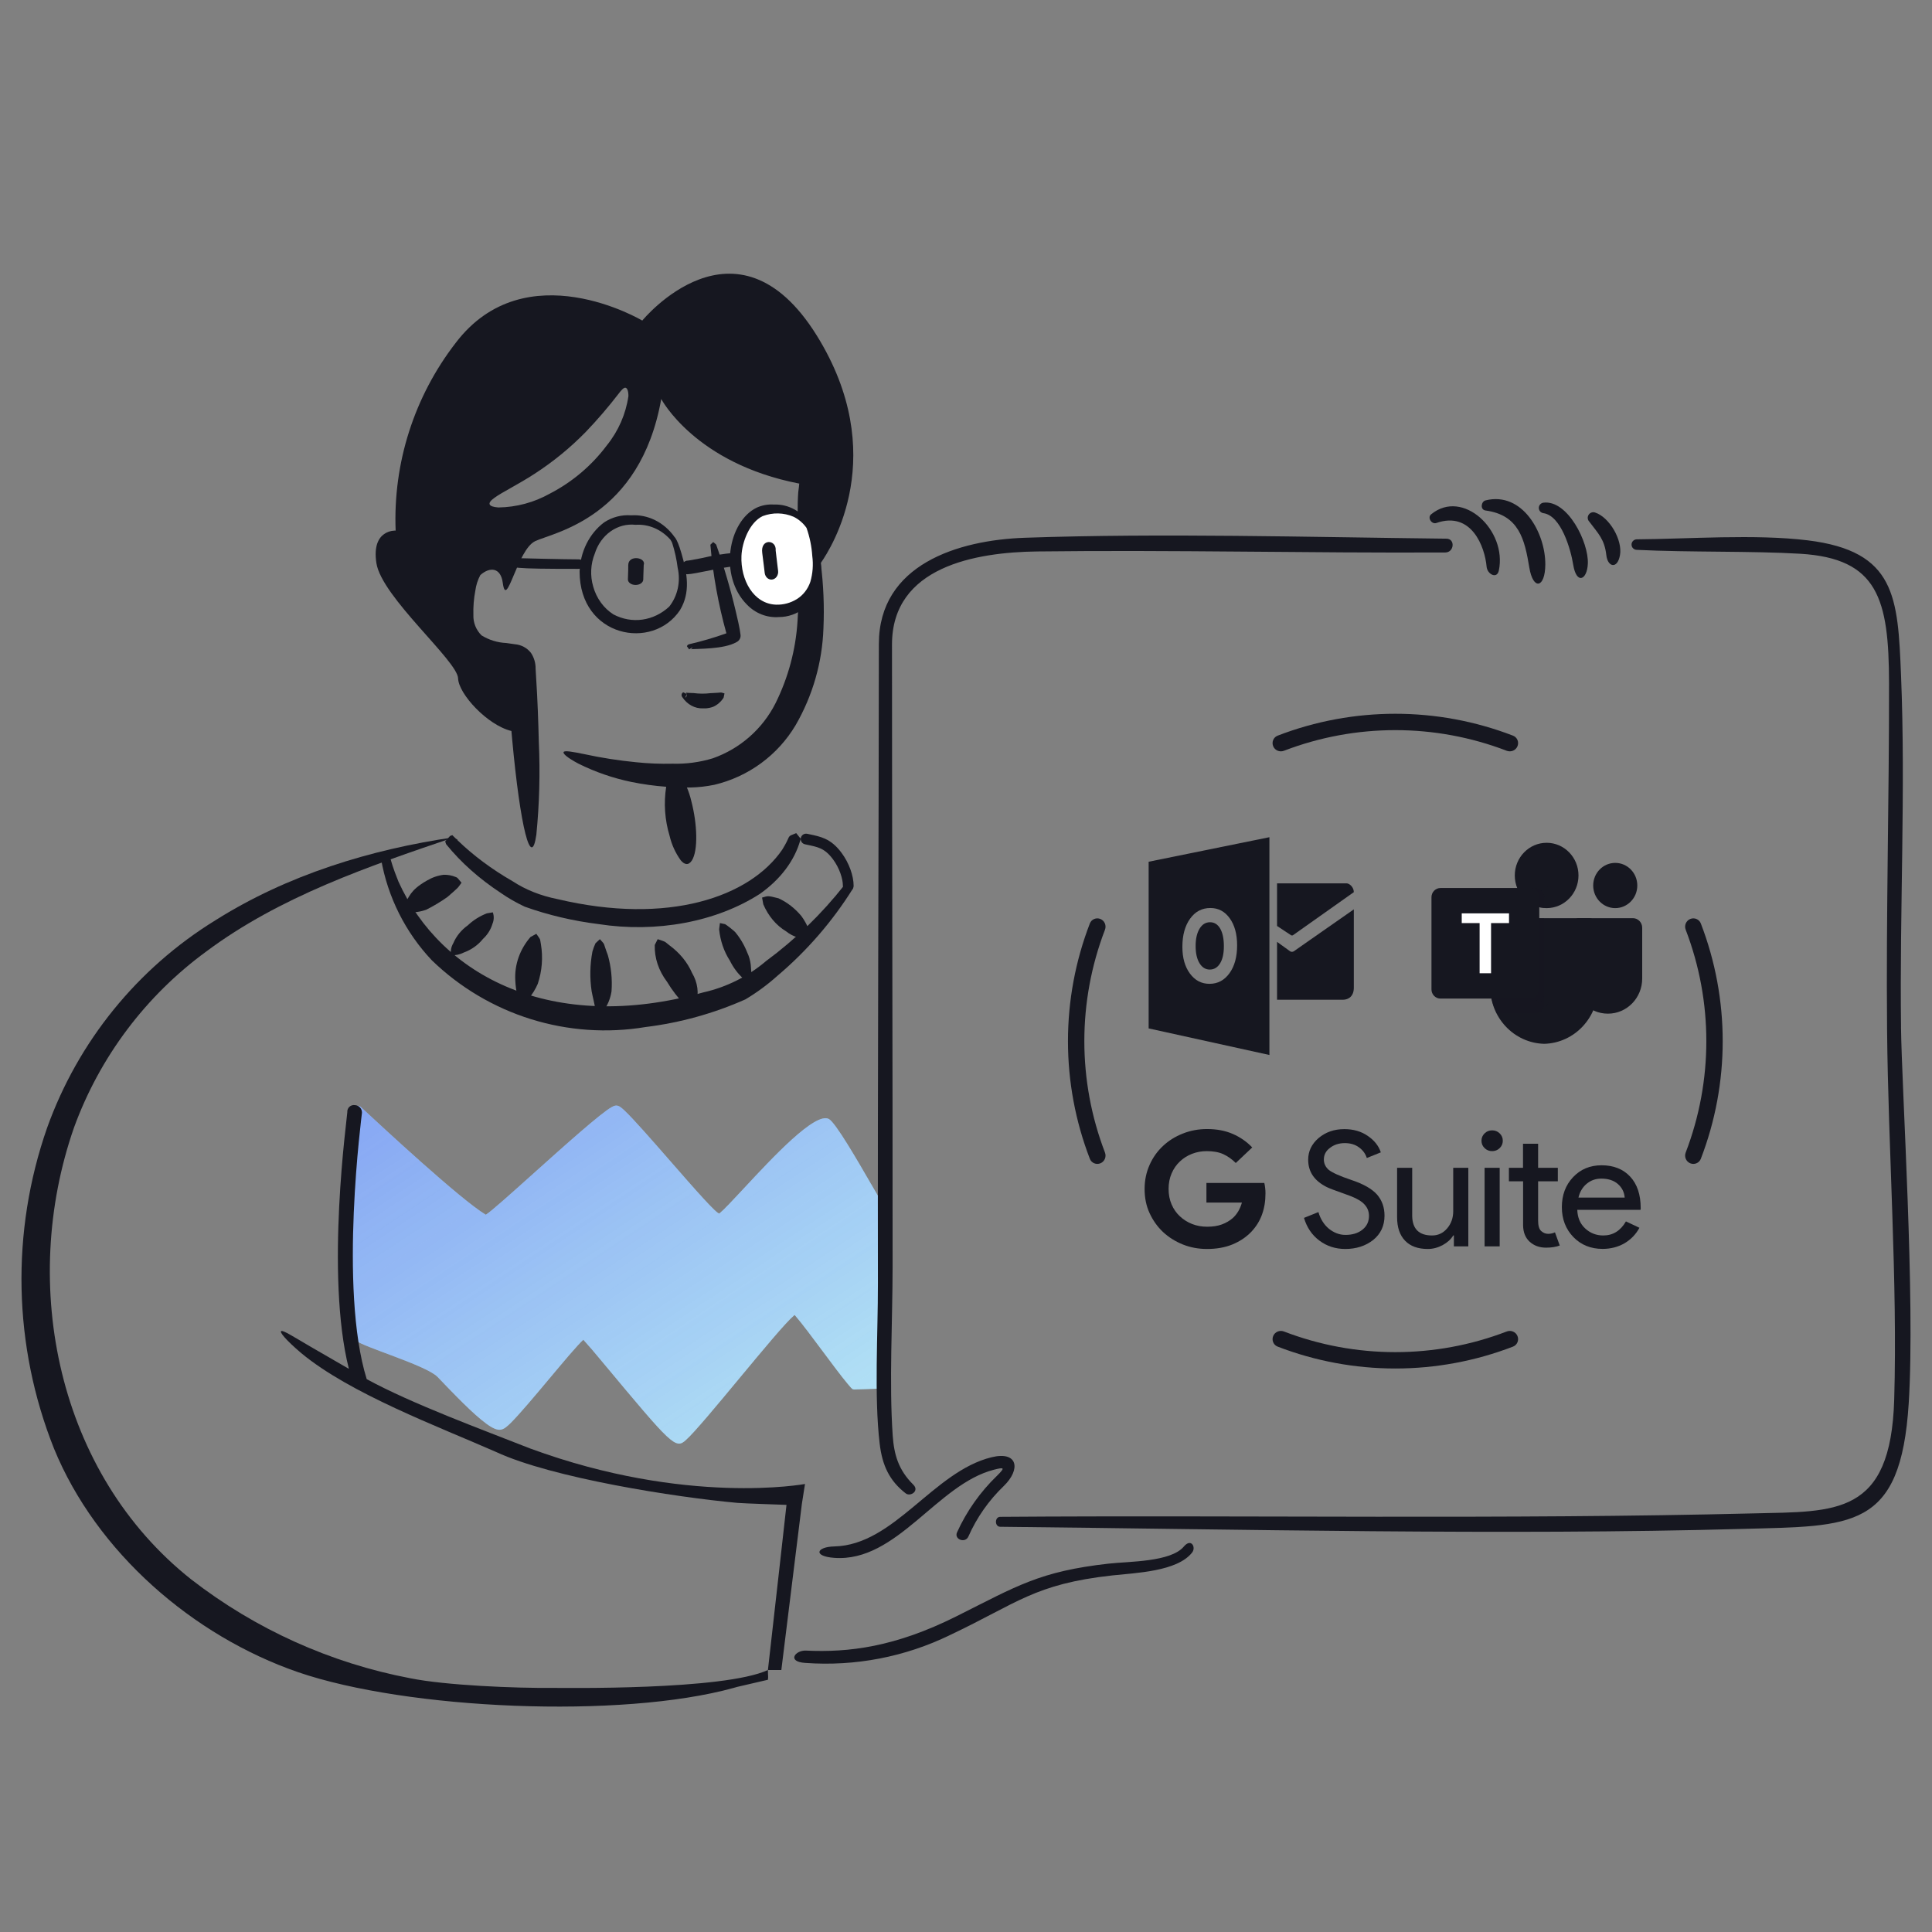 <svg width="284" height="284" viewBox="0 0 284 284" fill="none" xmlns="http://www.w3.org/2000/svg">
<rect x="0" y="0" width="284" height="284" fill="#808080" stroke="none"/>
<path fill-rule="evenodd" clip-rule="evenodd" d="M109.342 174.688C113.599 170.115 119.882 163.366 121.86 164.497C122.87 165.085 126.038 170.568 128.045 174.042C128.599 175.002 129.065 175.808 129.372 176.315C129.372 178.317 129.417 203.435 129.248 203.899C129.208 203.987 129.15 204.06 129.077 204.114C129.005 204.167 125.664 204.247 125.578 204.253C125.297 204.242 125.257 204.195 124.737 203.582C124.681 203.516 124.62 203.444 124.552 203.364C123.638 202.271 122.303 200.477 120.948 198.657C119.435 196.624 117.898 194.559 116.896 193.399C116.837 193.337 116.819 193.311 116.801 193.311C116.785 193.312 116.768 193.336 116.719 193.375C115.534 194.359 112.099 198.499 108.677 202.624C105.376 206.603 102.087 210.567 100.84 211.671C99.31 213.107 98.725 212.408 88.659 200.34C87.172 198.548 86.751 198.054 85.749 196.945C84.836 197.783 82.881 200.118 80.805 202.597C78.697 205.114 76.466 207.78 75.073 209.177C73.968 210.238 73.435 210.703 71.498 209.288C69.545 207.866 66.807 205.005 64.331 202.419C62.694 200.709 53.406 198.022 52.3 197.045C52.043 196.815 51.892 196.753 51.78 196.638C51.367 196.217 50.313 184.276 51.384 182.525C49.732 174.832 50.668 170.154 51.78 166.211C51.332 164.442 51.784 163.605 51.78 163.413C51.785 163.255 51.827 163.102 51.9 162.969C51.972 162.835 52.074 162.725 52.196 162.651C52.317 162.576 52.453 162.538 52.59 162.542C52.728 162.545 52.862 162.59 52.98 162.671C52.997 162.685 53.15 162.827 53.417 163.075C55.847 165.334 67.693 176.349 71.409 178.561C72.091 178.169 75.015 175.548 78.37 172.538C82.957 168.425 88.353 163.586 89.937 162.727C90.672 162.306 91.017 162.517 91.775 163.218C93.108 164.469 95.859 167.617 98.572 170.722C102.052 174.707 105.472 178.621 105.76 178.368C106.458 177.786 107.76 176.387 109.342 174.688Z" fill="#BCF0F5"/>
<path fill-rule="evenodd" clip-rule="evenodd" d="M109.342 174.688C113.599 170.115 119.882 163.366 121.86 164.497C122.87 165.085 126.038 170.568 128.045 174.042C128.599 175.002 129.065 175.808 129.372 176.315C129.372 178.317 129.417 203.435 129.248 203.899C129.208 203.987 129.15 204.06 129.077 204.114C129.005 204.167 125.664 204.247 125.578 204.253C125.297 204.242 125.257 204.195 124.737 203.582C124.681 203.516 124.62 203.444 124.552 203.364C123.638 202.271 122.303 200.477 120.948 198.657C119.435 196.624 117.898 194.559 116.896 193.399C116.837 193.337 116.819 193.311 116.801 193.311C116.785 193.312 116.768 193.336 116.719 193.375C115.534 194.359 112.099 198.499 108.677 202.624C105.376 206.603 102.087 210.567 100.84 211.671C99.31 213.107 98.725 212.408 88.659 200.34C87.172 198.548 86.751 198.054 85.749 196.945C84.836 197.783 82.881 200.118 80.805 202.597C78.697 205.114 76.466 207.78 75.073 209.177C73.968 210.238 73.435 210.703 71.498 209.288C69.545 207.866 66.807 205.005 64.331 202.419C62.694 200.709 53.406 198.022 52.3 197.045C52.043 196.815 51.892 196.753 51.78 196.638C51.367 196.217 50.313 184.276 51.384 182.525C49.732 174.832 50.668 170.154 51.78 166.211C51.332 164.442 51.784 163.605 51.78 163.413C51.785 163.255 51.827 163.102 51.9 162.969C51.972 162.835 52.074 162.725 52.196 162.651C52.317 162.576 52.453 162.538 52.59 162.542C52.728 162.545 52.862 162.59 52.98 162.671C52.997 162.685 53.15 162.827 53.417 163.075C55.847 165.334 67.693 176.349 71.409 178.561C72.091 178.169 75.015 175.548 78.37 172.538C82.957 168.425 88.353 163.586 89.937 162.727C90.672 162.306 91.017 162.517 91.775 163.218C93.108 164.469 95.859 167.617 98.572 170.722C102.052 174.707 105.472 178.621 105.76 178.368C106.458 177.786 107.76 176.387 109.342 174.688Z" fill="url(#paint0_linear_30_944)" fill-opacity="0.5"/>
<path fill-rule="evenodd" clip-rule="evenodd" d="M174.025 227.337C175.092 226.063 175.847 227.433 175.246 228.208C173.061 231.029 166.868 231.212 163.516 231.583C152.065 232.844 149.581 235.647 139.657 240.345C133.057 243.562 125.717 244.978 118.386 244.446C115.598 244.277 116.906 242.559 118.467 242.634C124.759 242.932 131.572 242.111 140.602 237.589C149.52 233.123 152.829 230.984 162.982 229.849C165.973 229.515 172.109 229.625 174.025 227.337ZM234.453 75.331C234.279 75.279 234.093 75.286 233.923 75.35C233.753 75.415 233.609 75.534 233.514 75.688C233.419 75.842 233.378 76.023 233.397 76.202C233.417 76.382 233.495 76.55 233.621 76.681C234.927 78.426 235.864 79.251 236.131 81.629C236.326 83.353 237.758 83.723 238.135 81.6C238.529 79.383 236.58 76.006 234.453 75.333V75.331ZM226.865 73.895C230.431 73.426 233.553 79.72 233.409 82.866C233.298 85.311 231.729 85.939 231.258 83.011C230.902 80.772 229.481 75.776 226.862 75.432C226.678 75.403 226.51 75.309 226.39 75.169C226.269 75.028 226.202 74.849 226.202 74.663C226.202 74.478 226.269 74.299 226.39 74.158C226.51 74.017 226.678 73.924 226.862 73.895H226.865ZM227.158 82.994C227.189 78.325 223.781 72.206 218.367 73.557C217.714 73.721 217.543 74.93 218.374 75.042C223.286 75.706 224.118 79.259 224.804 83.418C225.37 86.842 227.136 86.435 227.158 82.994ZM210.372 75.605C215.03 71.777 221.569 77.96 220.325 83.872C220.053 85.167 218.625 84.409 218.528 83.304C218.273 80.377 216.307 75.088 211.142 76.878C210.45 77.118 209.78 76.092 210.372 75.605ZM279.447 150.939C279.23 133.889 280.141 116.07 279.447 99.243C278.975 87.758 278.677 81.021 265.737 79.43C258.012 78.48 248.076 79.233 240.58 79.28C240.38 79.288 240.191 79.373 240.052 79.516C239.912 79.659 239.834 79.849 239.833 80.048C239.831 80.247 239.907 80.439 240.044 80.584C240.181 80.729 240.369 80.816 240.569 80.826C248.413 81.214 257.474 80.973 264.629 81.401C276.041 82.084 277.664 88.021 277.684 100.41C277.71 117.395 277.239 134.358 277.396 151.364C277.557 168.914 278.955 188.415 278.444 205.738C277.938 222.853 269.865 222.17 257.839 222.464C221.598 223.365 183.174 222.705 147.026 222.972C146.197 222.978 146.198 224.425 147.026 224.433C181.661 224.786 221.246 225.715 256.111 224.747C272.249 224.298 279.401 224.942 280.578 206.283C281.549 190.868 279.561 160.307 279.442 150.944L279.447 150.939ZM212.625 79.184C192.382 78.959 170.825 78.347 150.647 79.05C140.816 79.392 129.191 82.986 129.191 94.67C129.171 126.021 129.003 157.366 129.052 188.722C129.063 195.999 128.487 205.247 129.308 212.205C129.688 215.427 130.749 217.673 133.137 219.522C133.827 220.058 135.18 219.164 134.266 218.256C132.05 216.064 131.422 213.808 131.225 211C130.692 203.252 131.206 194.194 131.21 186.276C131.224 155.765 131.121 125.25 131.121 94.743C131.121 83.303 143.405 81.174 152.488 81.063C172.462 80.819 192.476 81.315 212.462 81.213C213.763 81.206 213.95 79.199 212.622 79.181L212.625 79.184ZM145.755 214.213C149.631 213.263 150.087 215.98 147.554 218.439C145.348 220.555 143.58 223.079 142.349 225.87C141.888 226.905 140.216 226.291 140.682 225.252C142.097 222.136 144.091 219.314 146.559 216.933C147.762 215.738 147.664 215.65 146.134 216.038C137.751 218.158 131.85 229.679 122.637 229.002C119.46 228.77 120.018 227.38 122.637 227.323C131.465 227.124 137.175 216.315 145.755 214.213Z" fill="#161720"/>
<g clip-path="url(#clip0_30_944)">
<path d="M187.724 129.854V136.116L189.808 137.494C189.863 137.511 189.983 137.512 190.037 137.494L199.009 131.144C199.009 130.393 198.341 129.854 197.965 129.854H187.724Z" fill="#161720"/>
<path d="M187.724 138.453L189.626 139.824C189.894 140.031 190.217 139.824 190.217 139.824C189.895 140.031 199.01 133.675 199.01 133.675V145.185C199.01 146.438 198.246 146.963 197.387 146.963H187.723V138.453H187.724Z" fill="#161720"/>
<path d="M177.874 135.566C177.226 135.566 176.709 135.886 176.328 136.524C175.946 137.162 175.755 138.008 175.755 139.06C175.755 140.128 175.946 140.972 176.328 141.592C176.709 142.214 177.209 142.523 177.828 142.523C178.466 142.523 178.972 142.221 179.346 141.617C179.719 141.014 179.907 140.176 179.907 139.104C179.907 137.987 179.726 137.118 179.363 136.496C179 135.876 178.504 135.566 177.874 135.566Z" fill="#161720"/>
<path d="M168.848 126.674V151.173L186.601 155.081V123.067L168.848 126.674ZM180.728 143.065C179.978 144.101 179 144.621 177.792 144.621C176.616 144.621 175.659 144.118 174.918 143.114C174.178 142.109 173.807 140.801 173.807 139.187C173.807 137.483 174.182 136.106 174.935 135.053C175.687 134.001 176.684 133.475 177.924 133.475C179.096 133.475 180.044 133.977 180.767 134.985C181.491 135.992 181.853 137.32 181.853 138.968C181.854 140.663 181.478 142.029 180.728 143.065Z" fill="#161720"/>
</g>
<g clip-path="url(#clip1_30_944)">
<path d="M232.03 134.969H240.031C240.787 134.969 241.4 135.598 241.4 136.373V143.847C241.4 146.697 239.148 149.006 236.369 149.006H236.346C233.567 149.007 231.315 146.697 231.314 143.848C231.314 143.848 231.314 143.848 231.314 143.847V135.703C231.314 135.298 231.635 134.969 232.03 134.969Z" fill="#161720"/>
<path d="M237.438 133.492C239.228 133.492 240.68 132.003 240.68 130.167C240.68 128.331 239.228 126.843 237.438 126.843C235.647 126.843 234.196 128.331 234.196 130.167C234.196 132.003 235.647 133.492 237.438 133.492Z" fill="#161720"/>
<path d="M227.352 133.492C229.938 133.492 232.035 131.342 232.035 128.69C232.035 126.038 229.938 123.888 227.352 123.888C224.766 123.888 222.67 126.038 222.67 128.69C222.67 131.342 224.766 133.492 227.352 133.492Z" fill="#161720"/>
<path d="M233.596 134.969H220.388C219.641 134.988 219.05 135.624 219.068 136.39V144.915C218.963 149.512 222.51 153.326 226.992 153.439C231.474 153.326 235.021 149.512 234.916 144.915V136.39C234.934 135.624 234.343 134.988 233.596 134.969Z" fill="#161720"/>
<path opacity="0.1" d="M227.712 134.969V146.915C227.709 147.463 227.385 147.955 226.891 148.164C226.734 148.232 226.565 148.267 226.394 148.267H219.701C219.608 148.024 219.521 147.78 219.449 147.529C219.197 146.681 219.068 145.8 219.068 144.913V136.388C219.05 135.623 219.64 134.988 220.386 134.969H227.712Z" fill="#161720"/>
<path opacity="0.2" d="M226.992 134.969V147.654C226.992 147.829 226.958 148.003 226.891 148.164C226.688 148.671 226.208 149.003 225.674 149.006H220.04C219.918 148.762 219.802 148.519 219.701 148.267C219.601 148.016 219.521 147.78 219.449 147.529C219.197 146.681 219.068 145.8 219.068 144.913V136.388C219.05 135.623 219.64 134.988 220.386 134.969H226.992Z" fill="#161720"/>
<path opacity="0.2" d="M226.992 134.969V146.177C226.986 146.921 226.399 147.523 225.674 147.529H219.449C219.197 146.681 219.068 145.8 219.068 144.913V136.388C219.05 135.623 219.64 134.988 220.386 134.969H226.992Z" fill="#161720"/>
<path opacity="0.2" d="M226.271 134.969V146.177C226.266 146.921 225.679 147.523 224.953 147.529H219.449C219.197 146.681 219.068 145.8 219.068 144.913V136.388C219.05 135.623 219.64 134.988 220.386 134.969H226.271Z" fill="#161720"/>
<path opacity="0.1" d="M227.712 131.15V133.477C227.59 133.484 227.475 133.492 227.352 133.492C227.23 133.492 227.114 133.484 226.992 133.477C226.749 133.46 226.508 133.421 226.272 133.359C224.813 133.004 223.608 131.955 223.03 130.537C222.93 130.298 222.853 130.051 222.799 129.798H226.394C227.121 129.801 227.71 130.404 227.712 131.15Z" fill="#161720"/>
<path opacity="0.2" d="M226.992 131.889V133.477C226.749 133.46 226.508 133.421 226.272 133.359C224.813 133.004 223.608 131.955 223.03 130.537H225.674C226.401 130.539 226.989 131.143 226.992 131.889Z" fill="#161720"/>
<path opacity="0.2" d="M226.992 131.889V133.477C226.749 133.46 226.508 133.421 226.272 133.359C224.813 133.004 223.608 131.955 223.03 130.537H225.674C226.401 130.539 226.989 131.143 226.992 131.889Z" fill="#161720"/>
<path opacity="0.2" d="M226.272 131.889V133.359C224.813 133.004 223.608 131.955 223.03 130.537H224.953C225.68 130.539 226.269 131.143 226.272 131.889Z" fill="#161720"/>
<path d="M211.743 130.537H224.951C225.68 130.537 226.272 131.143 226.272 131.891V145.436C226.272 146.184 225.68 146.79 224.951 146.79H211.743C211.014 146.79 210.423 146.184 210.423 145.436V131.891C210.423 131.143 211.014 130.537 211.743 130.537Z" fill="#161720"/>
<path d="M221.822 135.692H219.182V143.065H217.5V135.692H214.872V134.262H221.822V135.692Z" fill="white"/>
</g>
<g clip-path="url(#clip2_30_944)">
<path d="M181.658 170.958C181.091 170.393 180.474 169.96 179.821 169.659C179.167 169.359 178.341 169.214 177.392 169.214C176.627 169.214 175.899 169.347 175.221 169.611C174.543 169.876 173.951 170.249 173.446 170.73C172.928 171.211 172.521 171.8 172.225 172.485C171.929 173.171 171.781 173.929 171.781 174.77C171.781 175.612 171.929 176.37 172.225 177.055C172.521 177.741 172.928 178.318 173.446 178.799C173.963 179.28 174.568 179.665 175.246 179.929C175.924 180.194 176.664 180.326 177.441 180.326C178.267 180.326 178.995 180.218 179.611 179.99C180.228 179.761 180.758 179.448 181.202 179.064C181.498 178.799 181.769 178.474 182.003 178.089C182.238 177.693 182.423 177.26 182.558 176.779H177.342V173.892H185.851C185.9 174.085 185.937 174.313 185.974 174.602C186.011 174.891 186.023 175.155 186.023 175.432C186.023 176.574 185.851 177.608 185.505 178.558C185.16 179.508 184.63 180.338 183.939 181.072C183.163 181.878 182.238 182.491 181.153 182.936C180.067 183.381 178.822 183.597 177.429 183.597C176.171 183.597 174.987 183.381 173.877 182.936C172.767 182.491 171.793 181.878 170.955 181.096C170.128 180.314 169.475 179.388 168.982 178.318C168.488 177.248 168.254 176.057 168.254 174.782C168.254 173.508 168.501 172.329 168.982 171.247C169.463 170.164 170.116 169.238 170.955 168.457C171.781 167.675 172.755 167.074 173.877 166.629C174.999 166.184 176.183 165.967 177.429 165.967C178.859 165.967 180.129 166.208 181.227 166.689C182.324 167.17 183.274 167.831 184.075 168.673L181.658 170.958Z" fill="#161720"/>
<path d="M203.521 178.702C203.521 180.181 202.966 181.372 201.856 182.274C200.734 183.152 199.365 183.597 197.75 183.597C196.319 183.597 195.049 183.188 193.952 182.37C192.854 181.552 192.102 180.434 191.683 179.027L193.804 178.173C193.952 178.678 194.149 179.135 194.408 179.544C194.667 179.953 194.963 180.302 195.308 180.59C195.653 180.879 196.036 181.107 196.455 181.276C196.874 181.444 197.318 181.528 197.787 181.528C198.798 181.528 199.636 181.276 200.277 180.758C200.919 180.253 201.239 179.568 201.239 178.726C201.239 178.017 200.968 177.415 200.438 176.91C199.944 176.429 199.007 175.948 197.639 175.491C196.257 175.01 195.394 174.673 195.049 174.505C193.212 173.591 192.299 172.256 192.299 170.476C192.299 169.238 192.805 168.179 193.816 167.302C194.852 166.424 196.11 165.979 197.614 165.979C198.933 165.979 200.08 166.303 201.042 166.965C202.004 167.614 202.657 168.42 202.978 169.394L200.919 170.224C200.721 169.599 200.339 169.069 199.772 168.661C199.205 168.24 198.502 168.035 197.688 168.035C196.812 168.035 196.085 168.276 195.493 168.745C194.901 169.178 194.605 169.755 194.605 170.452C194.605 171.03 194.839 171.535 195.308 171.956C195.826 172.376 196.948 172.882 198.662 173.459C200.413 174.036 201.671 174.758 202.423 175.599C203.151 176.441 203.521 177.475 203.521 178.702Z" fill="#161720"/>
<path d="M215.839 183.212H213.718V181.612H213.62C213.287 182.178 212.756 182.647 212.066 183.031C211.363 183.404 210.636 183.597 209.883 183.597C208.428 183.597 207.318 183.188 206.542 182.382C205.765 181.576 205.37 180.422 205.37 178.931V171.667H207.59V178.786C207.639 180.674 208.613 181.612 210.512 181.612C211.4 181.612 212.14 181.264 212.732 180.566C213.324 179.869 213.62 179.027 213.62 178.053V171.667H215.839V183.212Z" fill="#161720"/>
<path d="M220.908 167.686C220.908 168.107 220.76 168.468 220.451 168.769C220.143 169.069 219.773 169.214 219.341 169.214C218.91 169.214 218.54 169.069 218.232 168.769C217.923 168.468 217.775 168.107 217.775 167.686C217.775 167.266 217.923 166.905 218.232 166.604C218.54 166.303 218.91 166.159 219.341 166.159C219.773 166.159 220.143 166.303 220.451 166.604C220.76 166.905 220.908 167.266 220.908 167.686ZM220.451 171.667V183.212H218.232V171.667H220.451Z" fill="#161720"/>
<path d="M227.27 183.404C226.308 183.404 225.507 183.116 224.866 182.538C224.225 181.961 223.904 181.143 223.892 180.109V173.651H221.808V171.667H223.879V168.131H226.099V171.667H228.997V173.651H226.099V179.4C226.099 180.169 226.247 180.686 226.555 180.963C226.863 181.239 227.209 181.372 227.591 181.372C227.764 181.372 227.936 181.348 228.109 181.312C228.281 181.276 228.429 181.215 228.577 181.155L229.28 183.091C228.725 183.296 228.047 183.404 227.27 183.404Z" fill="#161720"/>
<path d="M235.582 183.585C233.843 183.585 232.412 183.007 231.278 181.841C230.156 180.674 229.589 179.207 229.589 177.439C229.589 175.684 230.131 174.216 231.229 173.05C232.326 171.883 233.72 171.294 235.434 171.294C237.185 171.294 238.59 171.847 239.626 172.954C240.662 174.06 241.18 175.611 241.18 177.608L241.155 177.848H231.858C231.895 178.979 232.277 179.893 233.017 180.578C233.757 181.264 234.644 181.612 235.68 181.612C237.098 181.612 238.208 180.927 239.01 179.544L240.995 180.482C240.465 181.456 239.725 182.214 238.788 182.767C237.838 183.308 236.765 183.585 235.582 183.585ZM232.03 176.044H238.825C238.763 175.239 238.43 174.577 237.826 174.048C237.222 173.519 236.408 173.254 235.397 173.254C234.558 173.254 233.843 173.507 233.239 174.012C232.622 174.529 232.227 175.203 232.03 176.044Z" fill="#161720"/>
</g>
<path d="M223.066 109.697C223.32 109.083 223.029 108.378 222.409 108.139C211.277 103.85 198.945 103.85 187.813 108.139C187.193 108.378 186.902 109.083 187.156 109.697C187.41 110.311 188.113 110.601 188.734 110.363C199.276 106.317 210.946 106.317 221.488 110.363C222.109 110.601 222.812 110.311 223.066 109.697Z" fill="#161720"/>
<path d="M187.156 196.392C186.902 197.006 187.193 197.711 187.813 197.95C193.329 200.075 199.193 201.167 205.111 201.167C211.029 201.167 216.893 200.075 222.409 197.95C223.029 197.711 223.32 197.006 223.066 196.392C222.812 195.778 222.109 195.488 221.488 195.726C216.264 197.731 210.713 198.761 205.111 198.761C199.509 198.761 193.958 197.731 188.734 195.726C188.113 195.488 187.41 195.778 187.156 196.392Z" fill="#161720"/>
<path d="M248.459 171C249.073 171.254 249.778 170.963 250.017 170.343C254.306 159.21 254.306 146.879 250.017 135.746C249.778 135.126 249.073 134.835 248.459 135.089C247.845 135.344 247.555 136.047 247.793 136.667C251.839 147.21 251.839 158.879 247.793 169.422C247.555 170.042 247.845 170.745 248.459 171Z" fill="#161720"/>
<path d="M161.764 135.089C161.15 134.835 160.444 135.126 160.206 135.746C158.081 141.262 156.989 147.126 156.989 153.044C156.989 158.963 158.081 164.827 160.206 170.343C160.444 170.963 161.15 171.254 161.764 171C162.377 170.745 162.667 170.042 162.429 169.422C160.425 164.198 159.395 158.647 159.395 153.044C159.395 147.442 160.425 141.891 162.429 136.667C162.667 136.047 162.377 135.344 161.764 135.089Z" fill="#161720"/>
<path d="M118.333 218.142C118.333 218.142 100.921 221.387 77.933 212.924C70.942 210.172 60.5 206.335 53.906 202.73C49.766 189.414 53.209 163.746 53.209 163.567C53.217 163.281 53.113 163.003 52.918 162.793C52.723 162.584 52.453 162.461 52.168 162.45C52.023 162.428 51.874 162.439 51.734 162.482C51.594 162.526 51.465 162.601 51.358 162.701C51.25 162.802 51.167 162.926 51.115 163.063C51.062 163.201 51.042 163.349 51.054 163.495C51.054 164.107 47.786 187.36 51.284 201.217C49.021 199.92 47.118 198.804 45.609 197.936C43.024 196.423 41.627 195.523 41.343 195.667C41.059 195.776 41.912 196.893 44.288 198.909C51.449 204.861 64.41 209.69 72.927 213.439C81.151 217.256 99.278 220.093 108.401 220.92C109.083 220.993 115.612 221.212 115.612 221.212C115.612 221.212 113.868 236.881 112.883 245.488C106.374 248.5 82.691 248.116 81.182 248.116C75.853 248.172 65.525 247.758 60.301 246.697C48.584 244.469 37.558 239.496 28.123 232.182C8.474 216.633 2.8 188.896 10.881 165.743C14.665 155.367 21.441 146.354 30.347 139.849C41.121 131.817 54.05 127.388 66.799 123.067C54.445 124.866 42.235 128.613 31.672 135.276C20.206 142.328 11.478 153.087 6.927 165.78C1.573 181.101 1.93 197.847 7.933 212.924C14.181 228.193 28.369 240.475 43.812 245.804C59.865 251.315 91.332 252.69 107.852 248.116L108.354 247.973L112.883 246.922C112.954 246.31 112.883 246.528 112.883 245.488H114.855L117.873 221.07L118.333 218.142Z" fill="#161720"/>
<path d="M67.338 99.719C67.409 101.996 71.62 106.589 75.177 107.455L75.284 108.648C76.483 121.661 78.08 127.952 78.841 122.71C79.29 118.182 79.411 113.627 79.205 109.081C79.132 106.076 79.022 102.863 78.805 99.538L78.732 98.31C78.749 97.475 78.508 96.654 78.042 95.96C77.758 95.599 77.401 95.301 76.996 95.084C76.59 94.868 76.143 94.737 75.684 94.701L74.414 94.521C73.128 94.463 71.878 94.077 70.785 93.4C70.387 93.009 70.075 92.54 69.869 92.023C69.662 91.505 69.566 90.951 69.587 90.394C69.552 89.195 69.648 87.995 69.874 86.816C69.98 86.019 70.227 85.248 70.604 84.538C72.019 83.273 73.622 83.418 73.909 85.695C74.452 89.743 76.013 80.815 78.663 79.55C81.313 78.284 94.087 76.152 97.201 58.651C97.201 58.651 102.173 68.123 117.488 71.087C117.452 71.448 117.416 71.846 117.344 72.316C117.2 74.195 117.236 76.906 117.344 80.188C117.505 83.887 117.469 87.591 117.236 91.286C116.977 95.488 115.877 99.597 114.003 103.37C112.094 107.152 108.792 110.054 104.786 111.468C102.87 112.051 100.872 112.319 98.869 112.262C97.076 112.306 95.283 112.233 93.499 112.046C90.939 111.797 88.396 111.399 85.883 110.854C84.105 110.491 83.053 110.311 82.865 110.527C82.677 110.743 83.338 111.359 85.043 112.262C87.495 113.48 90.093 114.379 92.773 114.937C94.474 115.285 96.195 115.524 97.927 115.653C97.549 118.071 97.723 120.542 98.434 122.883C98.738 124.171 99.293 125.387 100.068 126.462C100.613 127.113 101.193 127.258 101.7 126.498C102.645 125.016 102.499 121.113 101.629 117.786C101.47 117.094 101.251 116.416 100.975 115.762H101.483C102.666 115.735 103.844 115.602 105.003 115.364C107.48 114.778 109.814 113.702 111.866 112.199C113.917 110.696 115.644 108.798 116.943 106.617C119.465 102.267 120.874 97.366 121.045 92.345C121.185 89.146 121.051 85.941 120.645 82.765C122.279 80.452 130.88 66.752 120.07 49.328C108.203 30.242 94.413 47.123 94.413 47.123C94.413 47.123 77.248 36.894 66.977 50.415C60.886 58.297 57.765 68.058 58.159 77.997C58.159 77.997 54.566 77.779 55.328 82.768C56.09 87.756 67.264 97.152 67.338 99.719ZM72.672 73.186C73.797 72.354 76.084 71.271 78.587 69.643C81.327 67.87 83.859 65.796 86.136 63.462C87.817 61.704 89.404 59.857 90.889 57.931C91.32 57.359 91.653 56.992 91.905 56.992C92.158 56.992 92.378 57.389 92.378 58.22C91.992 60.868 90.9 63.365 89.217 65.451C86.993 68.43 84.117 70.865 80.807 72.572C78.5 73.863 75.905 74.559 73.258 74.596C71.765 74.487 71.547 73.982 72.672 73.186Z" fill="#161720"/>
<path fill-rule="evenodd" clip-rule="evenodd" d="M56.011 126.254C56.988 131.856 59.587 137.045 63.485 141.169C67.602 145.151 72.588 148.11 78.046 149.812C83.503 151.513 89.281 151.91 94.918 150.969C99.976 150.346 104.915 148.977 109.575 146.905C111.26 145.9 112.843 144.733 114.303 143.421C118.627 139.761 122.359 135.45 125.367 130.641C125.395 130.565 125.417 130.488 125.433 130.409L124.938 129.589L124.128 130.08V130.118V130.099C120.804 134.328 116.928 138.088 112.604 141.277C109.952 143.534 106.795 145.112 103.403 145.876C81.14 152.087 64.843 143.459 58.577 129.608C56.793 125.196 57.88 126.314 56.516 125.433L56.011 126.254Z" fill="#161720"/>
<path fill-rule="evenodd" clip-rule="evenodd" d="M117.703 123.295L117.041 122.467L116.774 122.579C116.653 122.63 116.56 122.666 116.482 122.696L116.47 122.701C116.4 122.728 116.328 122.756 116.268 122.785C116.198 122.82 116.123 122.866 116.054 122.939C115.989 123.009 115.948 123.084 115.918 123.146C115.898 123.188 115.877 123.236 115.851 123.294C115.742 123.542 115.552 123.977 114.998 124.882C110.231 131.865 98.225 136.019 81.96 132.169L81.953 132.167L81.945 132.166C79.496 131.682 77.238 130.781 75.364 129.546L75.344 129.534C72.285 127.777 69.557 125.744 67.229 123.489L67.233 123.397L67.042 123.307L66.488 122.764L66.158 122.885L65.448 123.67L65.498 123.868C65.514 123.936 65.538 124.001 65.568 124.064L65.617 124.142C67.778 126.8 70.486 129.206 73.643 131.276C74.715 132.021 75.882 132.69 77.125 133.274L77.142 133.282L77.159 133.288C80.592 134.516 84.244 135.376 87.998 135.841C92.189 136.491 96.51 136.431 100.618 135.664C104.729 134.896 108.518 133.442 111.683 131.41L111.69 131.405L111.697 131.401C114.714 129.276 116.795 126.526 117.649 123.484L117.703 123.295Z" fill="#161720"/>
<path fill-rule="evenodd" clip-rule="evenodd" d="M112.022 131.943L112.203 132.933C112.938 134.651 114.112 136.042 115.554 136.904C116.084 137.332 116.676 137.639 117.3 137.806C117.88 138.08 118.517 138.13 119.122 137.948C119.001 136.776 119.052 137.012 118.905 136.661C118.617 135.932 118.243 135.256 117.797 134.653C116.842 133.511 115.697 132.623 114.437 132.048C112.73 131.608 112.917 131.713 112.022 131.943Z" fill="#161720"/>
<path fill-rule="evenodd" clip-rule="evenodd" d="M105.711 136.602V136.621C105.881 138.295 106.427 139.882 107.289 141.213C107.789 142.227 108.45 143.112 109.234 143.819C109.495 144.098 109.276 143.947 110.143 144.367C110.448 143.466 110.526 143.638 110.357 141.808C110.28 141.172 110.104 140.559 109.836 140.003C109.392 138.882 108.787 137.863 108.049 136.993C107.588 136.572 107.102 136.191 106.596 135.852L105.828 135.689L105.711 136.602Z" fill="#161720"/>
<path fill-rule="evenodd" clip-rule="evenodd" d="M96.248 138.907C96.19 140.808 96.814 142.683 98.046 144.312C98.777 145.53 99.663 146.685 100.689 147.76C100.723 147.787 101.622 148.29 101.66 148.311L102.325 147.552V147.533C102.775 146.016 102.563 144.422 101.726 143.013C101.06 141.471 99.927 140.083 98.426 138.974C97.516 138.279 98.073 138.539 96.678 138.056L96.248 138.907Z" fill="#161720"/>
<path fill-rule="evenodd" clip-rule="evenodd" d="M87.53 138.667C87.355 139.054 87.207 139.453 87.088 139.861C86.718 141.792 86.679 143.774 86.971 145.719C87.085 146.361 87.43 147.703 87.492 148.238C87.493 148.261 87.493 148.285 87.492 148.309L87.905 149.1L88.678 148.67V148.652C89.313 147.794 89.73 146.788 89.892 145.725C90.023 143.935 89.841 142.135 89.354 140.41C88.543 138.264 89.061 139.064 88.183 138.056C88.168 138.082 87.53 138.64 87.53 138.667Z" fill="#161720"/>
<path fill-rule="evenodd" clip-rule="evenodd" d="M77.982 137.736C76.418 139.54 75.624 141.792 75.745 144.081C75.777 144.873 75.884 145.66 76.065 146.435C76.136 146.825 76.025 146.587 76.631 147.522C77.555 147.023 77.454 147.126 77.706 146.797C78.268 146.131 78.721 145.396 79.054 144.614C79.682 142.727 79.838 140.738 79.512 138.789C79.34 137.845 79.488 138.211 78.838 137.267L77.982 137.736Z" fill="#161720"/>
<path fill-rule="evenodd" clip-rule="evenodd" d="M71.563 134.262C70.513 134.669 69.562 135.269 68.767 136.024C67.812 136.701 67.076 137.608 66.636 138.645C66.314 139.184 66.198 139.808 66.306 140.416C66.953 140.455 67.597 140.319 68.162 140.024C69.289 139.617 70.269 138.924 70.992 138.024C71.662 137.407 72.146 136.637 72.394 135.791C72.622 135.254 72.638 134.659 72.441 134.111L71.563 134.262Z" fill="#161720"/>
<path fill-rule="evenodd" clip-rule="evenodd" d="M65.233 128.59C64.376 128.693 63.539 128.979 62.761 129.437C60.096 130.96 60.268 131.906 59.504 132.664L59.167 133.679L59.993 134.093C60.891 134.161 61.793 134.038 62.657 133.726C63.728 133.19 64.769 132.566 65.772 131.858C67.658 130.206 67.175 130.645 67.844 129.759C67.131 128.938 67.3 129.048 67.004 128.924C66.433 128.687 65.835 128.574 65.233 128.59Z" fill="#161720"/>
<path fill-rule="evenodd" clip-rule="evenodd" d="M105.275 80.051C106.409 83.259 107.366 86.517 108.143 89.813C108.354 90.688 108.765 92.417 108.856 93.308C108.888 93.527 108.847 93.749 108.738 93.945C108.628 94.141 108.455 94.302 108.242 94.405C106.382 95.457 102.588 95.346 101.517 95.437H101.543H101.528L101.553 95.429L101.589 95.412L101.658 95.368L101.742 95.28C101.81 95.123 101.922 95.086 101.302 95.456L100.978 95.004C100.988 94.962 101.005 94.922 101.029 94.885L101.067 94.838C101.125 94.771 101.206 94.723 101.296 94.702C103.159 94.271 104.99 93.735 106.779 93.095C105.593 88.839 104.806 84.498 104.428 80.12V80.109V80.07L104.843 79.678L105.275 80.051Z" fill="#161720"/>
<path fill-rule="evenodd" clip-rule="evenodd" d="M106.37 102.546V102.556C105.988 103.153 105.463 103.615 104.855 103.888C104.497 104.021 104.126 104.101 103.75 104.129C103.546 104.139 103.47 104.129 103.329 104.129C102.746 104.15 102.167 104.012 101.642 103.728C101.117 103.444 100.661 103.021 100.313 102.497C100.273 102.453 100.242 102.4 100.222 102.342L100.201 102.279C100.201 102.144 100.173 102.279 100.201 102.06L100.227 101.991L100.255 101.932C100.278 101.895 100.305 101.862 100.336 101.833L100.383 101.796L100.441 101.767L100.929 102.011L100.904 101.947L100.862 101.881L100.834 101.847H100.848L100.829 101.83H100.848L100.834 101.819C101.081 101.861 101.773 101.87 101.942 101.879C102.765 101.988 103.596 101.994 104.42 101.895C106.455 101.817 105.672 101.707 106.5 101.93L106.37 102.546ZM100.713 102.581C100.975 102.305 100.918 102.437 100.948 102.075L100.929 102.033L100.713 102.581Z" fill="#161720"/>
<path fill-rule="evenodd" clip-rule="evenodd" d="M92.773 75.752C93.978 75.672 95.182 75.914 96.285 76.457C97.387 77 98.357 77.829 99.111 78.874C98.968 78.874 99.428 78.735 100.183 81.379C101.043 84.329 101.508 87.104 99.966 89.674C95.942 95.738 85.2 93.65 85.2 84.016C85.244 82.581 85.594 81.178 86.22 79.922C86.847 78.666 87.732 77.593 88.804 76.789C90.002 76.006 91.386 75.645 92.773 75.752ZM93.413 77.145C92.134 77.002 90.848 77.34 89.764 78.106C88.679 78.872 87.859 80.021 87.435 81.368C86.815 82.895 86.731 84.625 87.198 86.218V86.231C87.69 87.964 88.756 89.426 90.181 90.321C91.502 91.02 92.976 91.284 94.428 91.081C95.88 90.877 97.249 90.216 98.371 89.175C98.981 88.41 99.414 87.491 99.631 86.499C99.849 85.506 99.844 84.47 99.618 83.48C99.462 82.233 99.192 81.008 98.813 79.822C98.741 79.649 98.653 79.485 98.551 79.333C97.885 78.582 97.083 77.997 96.196 77.619C95.31 77.242 94.361 77.08 93.413 77.145ZM99.107 78.874L99.094 78.864L99.107 78.874Z" fill="#161720"/>
<path fill-rule="evenodd" clip-rule="evenodd" d="M118.656 77.512C117.995 76.522 117.071 75.764 116.003 75.336C114.934 74.907 113.77 74.829 112.659 75.109C110.765 75.394 109.338 77.026 108.516 79.571C107.115 83.899 109.249 88.643 112.425 89.653C113.799 90.106 115.281 90.007 116.591 89.375C117.901 88.742 118.947 87.62 119.531 86.221C120.07 84.124 120.035 81.906 119.43 79.828C119.311 79.011 119.048 78.225 118.656 77.512Z" fill="white"/>
<path fill-rule="evenodd" clip-rule="evenodd" d="M113.746 74.167C114.812 74.122 115.87 74.376 116.813 74.902C117.757 75.429 118.553 76.209 119.121 77.165C119.475 77.708 119.732 78.314 119.88 78.955C120.693 81.197 120.907 83.632 120.497 85.994C120.105 87.356 119.311 88.55 118.23 89.398C117.15 90.247 115.84 90.705 114.495 90.706C113.635 90.77 112.772 90.641 111.963 90.326C111.154 90.011 110.418 89.518 109.802 88.879C105.632 84.701 107.022 76.636 111.258 74.613C112.044 74.264 112.895 74.111 113.746 74.167ZM112.108 75.869C110.147 76.808 109.073 79.732 108.992 81.729C108.848 85.231 110.749 88.776 114.09 88.885C115.158 88.92 116.215 88.635 117.138 88.065C118.056 87.492 118.755 86.597 119.115 85.536C119.474 84.305 119.573 83.005 119.403 81.729C119.311 80.32 119.027 78.933 118.56 77.609L118.542 77.582L118.53 77.558C118.037 76.875 117.396 76.328 116.661 75.965C115.206 75.342 113.585 75.308 112.108 75.869ZM119.127 77.165V77.157V77.165Z" fill="#161720"/>
<path d="M93.429 85.989C93.13 85.989 92.843 85.903 92.631 85.751C92.419 85.599 92.3 85.393 92.3 85.178C92.3 84.757 92.352 84.279 92.352 83.071C92.352 81.508 95.031 81.912 94.625 83.071C94.555 85.605 94.558 84.599 94.558 85.184C94.556 85.398 94.436 85.603 94.225 85.754C94.013 85.905 93.727 85.989 93.429 85.989Z" fill="#161720"/>
<path d="M113.389 85.2C113.153 85.199 112.925 85.101 112.746 84.925C112.567 84.749 112.449 84.505 112.412 84.238C112.349 83.793 112.238 82.657 112.049 81.302C111.743 79.135 114.166 79.266 114.023 80.929C114.451 84.393 114.234 82.848 114.376 83.877C114.399 84.041 114.391 84.208 114.352 84.368C114.313 84.527 114.244 84.675 114.15 84.801C114.056 84.927 113.939 85.028 113.808 85.097C113.677 85.166 113.534 85.201 113.389 85.2Z" fill="#161720"/>
<path d="M101.067 84.411C100.52 84.411 100.358 84.201 100.225 83.693C100.158 83.437 100.185 83.163 100.302 82.929C100.419 82.696 100.615 82.523 100.847 82.449C101.254 82.317 100.231 82.628 103.111 82.049C104.708 81.671 106.325 81.406 107.953 81.256C108.196 81.256 108.428 81.361 108.599 81.55C108.771 81.738 108.867 81.993 108.867 82.26C108.867 82.526 108.771 82.782 108.599 82.97C108.428 83.158 108.196 83.264 107.953 83.264C106.681 83.264 102.018 84.411 101.067 84.411Z" fill="#161720"/>
<path d="M85.015 83.622C75.08 83.622 75.056 83.485 74.944 82.824L75.91 82.738L75.995 82.044C76.348 82.061 83.104 82.224 85.015 82.224C85.273 82.224 85.521 82.297 85.704 82.428C85.886 82.558 85.989 82.736 85.989 82.921C85.989 83.106 85.886 83.283 85.704 83.413C85.521 83.544 85.273 83.618 85.015 83.618V83.622Z" fill="#161720"/>
<path fill-rule="evenodd" clip-rule="evenodd" d="M117.72 123.174C117.81 122.748 118.229 122.476 118.655 122.566C118.759 122.588 118.862 122.609 118.965 122.631C119.77 122.799 120.554 122.962 121.285 123.296C122.15 123.692 122.915 124.307 123.698 125.355C124.826 126.864 125.482 128.767 125.482 130.203C125.482 130.639 125.129 130.992 124.693 130.992C124.257 130.992 123.904 130.639 123.904 130.203C123.904 129.162 123.394 127.583 122.435 126.3C121.782 125.426 121.215 124.999 120.629 124.731C120.069 124.475 119.468 124.349 118.632 124.174C118.534 124.153 118.433 124.132 118.328 124.109C117.902 124.019 117.629 123.6 117.72 123.174Z" fill="#161720"/>
<defs>
<linearGradient id="paint0_linear_30_944" x1="43.188" y1="132.451" x2="114.189" y2="239.332" gradientUnits="userSpaceOnUse">
<stop stop-color="#3131F1"/>
<stop offset="1" stop-color="#3131F1" stop-opacity="0"/>
</linearGradient>
<clipPath id="clip0_30_944">
<rect width="30.162" height="32.014" fill="white" transform="translate(168.848 123.067)"/>
</clipPath>
<clipPath id="clip1_30_944">
<rect width="30.977" height="29.551" fill="white" transform="translate(210.423 123.888)"/>
</clipPath>
<clipPath id="clip2_30_944">
<rect width="73.367" height="18.059" fill="white" transform="translate(168.033 165.752)"/>
</clipPath>
</defs>
</svg>
